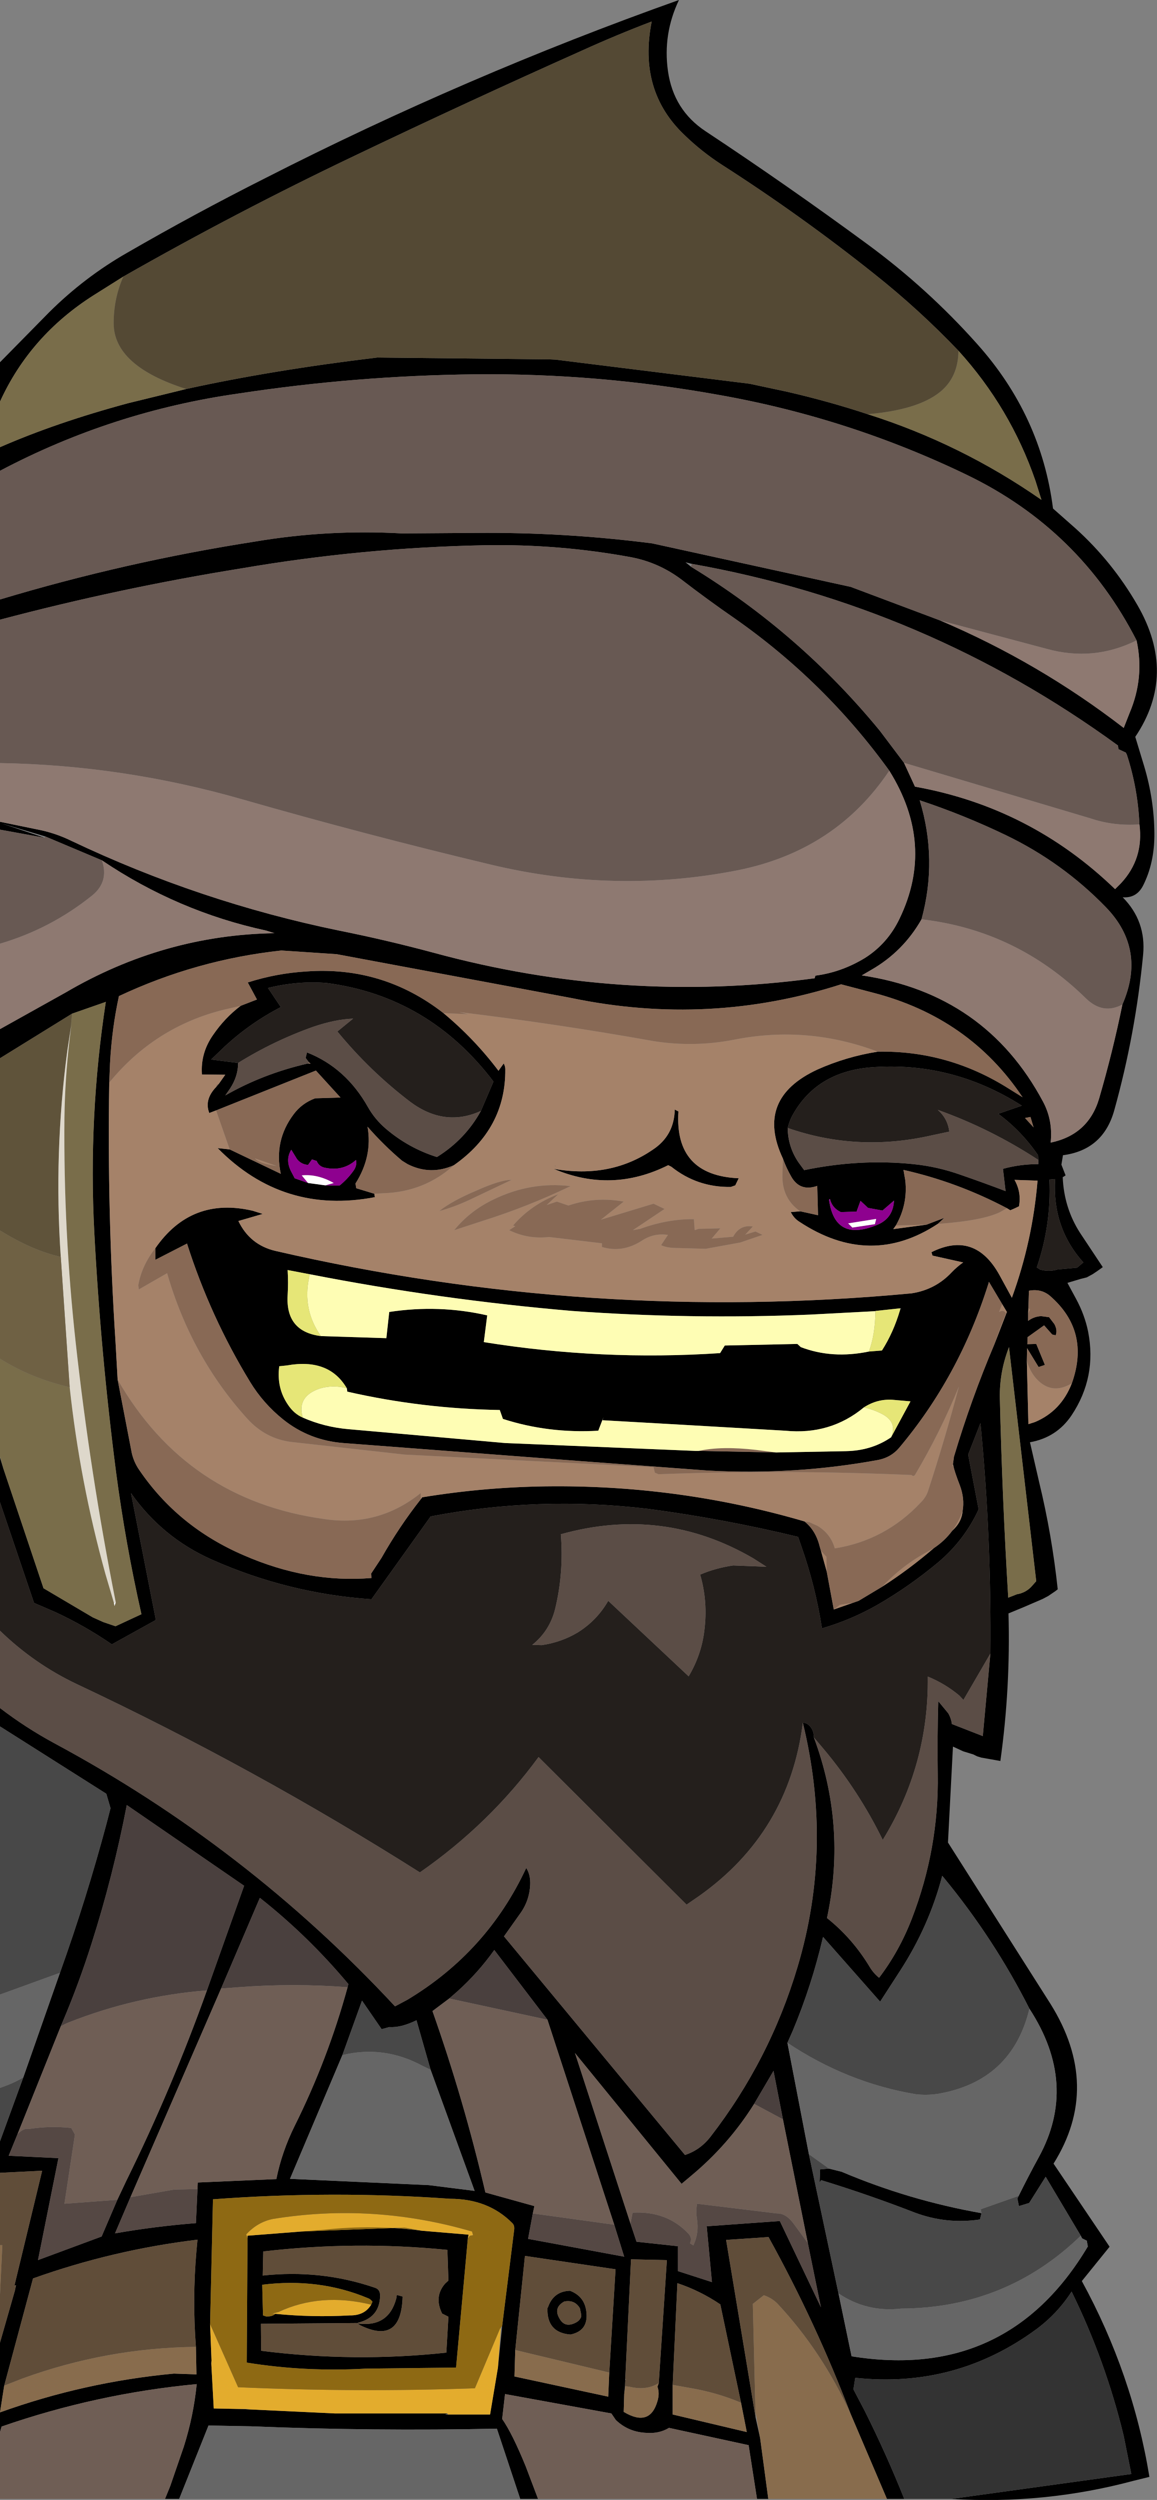 <?xml version="1.0" encoding="UTF-8" standalone="no"?>
<svg xmlns:xlink="http://www.w3.org/1999/xlink" height="476.85px" width="220.85px" xmlns="http://www.w3.org/2000/svg">
  <rect width="100%" height="100%" fill="#808080" stroke="none"/>
  <g transform="matrix(1.0, 0.0, 0.0, 1.0, 112.25, 206.45)">
    <path d="M53.35 -127.45 Q71.2 -121.8 86.55 -111.1 L85.4 -114.75 Q80.6 -128.65 70.7 -139.55 63.15 -147.45 54.7 -154.15 40.65 -165.35 25.5 -175.05 21.65 -177.55 18.45 -180.65 9.5 -189.1 12.15 -202.35 5.45 -199.8 -1.05 -196.85 -23.0 -187.05 -44.65 -176.7 -67.0 -166.05 -88.7 -153.7 L-94.35 -150.15 Q-106.5 -142.45 -112.25 -129.85 L-112.25 -137.35 -102.85 -146.9 Q-96.1 -153.6 -87.95 -158.25 -75.05 -165.7 -61.65 -172.45 -23.3 -192.0 17.35 -206.45 14.25 -199.95 15.25 -192.9 16.3 -185.45 22.45 -181.4 38.1 -171.05 53.35 -159.85 64.85 -151.4 74.3 -140.8 86.5 -127.15 88.75 -109.45 L93.0 -105.7 Q100.05 -99.35 104.85 -91.05 112.5 -77.85 104.45 -65.9 L106.15 -60.3 Q108.05 -53.95 108.1 -47.5 108.15 -41.85 105.9 -37.45 104.65 -35.1 102.05 -35.3 106.55 -30.75 105.95 -24.35 104.5 -9.25 100.45 5.3 98.35 12.9 90.65 13.9 L90.35 15.7 91.15 17.75 90.6 18.1 Q90.85 23.95 93.9 28.7 L98.25 35.25 97.2 36.0 96.3 36.6 95.2 37.2 94.0 37.5 91.5 38.25 93.15 41.3 Q94.8 44.35 95.45 47.55 97.15 56.2 92.3 63.5 89.45 67.75 84.35 68.65 L86.1 76.25 Q88.55 86.35 89.65 96.7 L89.2 97.05 87.8 98.0 86.75 98.55 83.15 100.1 80.25 101.3 Q80.65 115.5 78.7 129.45 L77.6 129.25 75.05 128.8 74.25 128.55 73.55 128.2 71.6 127.6 69.65 126.7 68.7 145.0 88.25 175.75 Q98.1 191.5 88.85 206.25 L99.55 222.1 94.25 228.65 Q103.95 246.4 107.15 266.0 L104.1 266.75 Q87.1 271.3 69.35 270.2 L103.7 265.45 102.25 258.2 Q98.8 243.9 92.3 230.65 89.6 234.85 85.55 237.85 70.15 249.15 51.0 247.1 L50.65 249.3 52.85 253.5 Q57.0 261.8 60.35 270.2 L57.05 270.2 50.15 254.05 Q43.5 236.6 34.45 220.25 L26.35 220.8 32.0 254.8 32.85 258.65 34.4 270.2 32.25 270.2 30.65 259.95 15.45 256.65 Q13.55 257.8 11.1 257.6 7.7 257.45 5.3 255.15 L4.45 253.9 -15.85 250.2 -16.4 254.95 Q-14.45 257.75 -11.9 264.0 L-9.55 270.2 -12.95 270.2 -17.4 256.8 Q-40.9 257.3 -64.4 256.35 L-72.45 256.2 -78.05 270.2 -80.75 270.2 -79.75 267.75 -77.15 260.2 Q-75.3 254.35 -74.7 248.3 -93.8 250.1 -111.95 256.4 L-112.25 257.45 -112.25 253.7 -112.25 240.4 -109.4 230.45 -109.2 229.45 -109.5 229.55 -104.2 207.6 -112.25 208.0 -112.25 202.0 -107.8 189.8 -100.8 169.85 Q-95.75 155.75 -91.9 141.35 L-91.15 138.45 -91.95 135.7 -112.25 122.85 -112.25 119.35 Q-107.35 123.1 -101.9 126.05 -65.2 145.75 -36.85 176.25 L-34.5 175.0 Q-19.25 165.85 -11.8 149.85 -10.95 151.2 -11.05 153.1 -11.2 155.95 -12.75 158.25 L-16.05 162.9 18.5 204.6 Q21.4 203.65 23.35 201.15 34.7 186.5 40.0 168.7 46.8 145.95 41.0 122.15 41.85 122.15 42.5 123.0 43.1 123.8 43.1 124.95 49.3 141.6 45.7 158.95 L45.6 159.4 Q50.5 163.3 53.8 168.8 54.5 169.95 55.55 170.8 59.4 165.75 61.8 159.55 67.0 146.1 66.75 131.85 66.65 124.9 66.85 118.05 L68.75 120.35 Q69.3 121.3 69.45 122.4 L75.35 124.7 76.8 108.95 Q76.9 98.15 76.45 87.35 76.0 76.2 74.9 65.0 L72.55 71.0 74.55 81.45 Q71.85 87.3 66.9 91.5 61.4 96.1 55.35 99.6 50.3 102.5 44.65 104.15 43.4 96.1 40.7 88.45 L40.1 86.7 Q25.85 83.25 11.4 81.35 -9.5 78.85 -30.05 82.8 L-41.35 98.6 Q-57.3 97.5 -71.9 91.0 -81.3 86.8 -87.25 78.35 L-82.5 102.55 -90.9 107.2 Q-96.15 103.6 -101.8 101.0 L-105.75 99.3 -112.25 80.1 -112.25 71.6 -111.6 73.7 -103.95 96.5 -94.55 102.05 -92.55 102.95 -90.2 103.75 -85.25 101.45 Q-88.3 87.95 -90.1 74.3 -93.05 51.45 -94.25 28.55 -95.4 6.5 -92.05 -15.35 L-98.5 -13.1 -112.25 -4.6 -112.25 -10.15 -99.7 -17.15 Q-81.0 -28.1 -59.85 -28.45 L-61.45 -28.95 Q-78.35 -32.6 -92.8 -42.35 L-103.6 -46.9 -112.0 -49.4 -103.7 -46.65 -112.25 -48.2 -112.25 -49.7 -105.2 -48.25 Q-101.75 -47.6 -98.6 -46.05 -74.05 -34.4 -47.55 -28.95 -38.55 -27.15 -29.6 -24.75 6.55 -14.9 43.25 -19.85 L43.4 -20.35 Q48.4 -21.0 52.9 -23.75 57.2 -26.5 59.45 -31.2 66.3 -45.35 57.5 -59.45 45.25 -76.4 28.05 -88.45 22.9 -92.0 17.7 -96.0 13.45 -99.15 8.3 -100.15 -5.5 -102.7 -19.7 -102.45 -43.0 -102.0 -66.1 -98.05 -89.4 -94.3 -112.25 -88.25 L-112.25 -92.1 Q-88.3 -99.3 -63.55 -103.15 -49.65 -105.5 -35.5 -104.7 L-21.35 -104.8 Q-4.55 -104.95 12.25 -102.8 L50.15 -94.5 67.2 -88.1 Q86.05 -80.1 102.25 -67.6 L103.35 -70.4 Q106.25 -77.2 104.7 -84.3 93.9 -105.4 72.45 -115.8 49.9 -126.7 25.1 -131.1 1.85 -135.3 -21.7 -135.05 -44.25 -134.8 -66.65 -131.4 -90.75 -128.0 -112.25 -116.65 L-112.25 -121.15 Q-101.5 -125.85 -87.75 -129.55 L-76.7 -132.25 Q-60.3 -135.85 -40.25 -138.25 L-7.25 -137.9 -6.2 -137.85 30.85 -133.25 38.1 -131.7 Q46.1 -129.85 53.35 -127.45 M-111.45 248.6 L-112.25 253.7 Q-96.15 247.9 -79.05 246.3 L-74.75 246.45 -74.85 241.2 Q-75.55 232.1 -74.75 222.9 L-74.55 220.75 Q-90.7 222.7 -105.95 228.15 L-111.45 248.6 M60.3 -60.95 L62.4 -56.4 Q84.45 -52.45 100.6 -36.85 L101.7 -37.95 Q106.1 -42.65 105.25 -49.2 104.95 -56.05 102.85 -62.5 L102.65 -62.9 101.25 -63.55 101.15 -64.25 Q64.5 -90.95 19.8 -98.9 L18.6 -99.2 19.65 -98.35 Q40.35 -85.75 55.7 -67.05 L60.3 -60.95 M55.3 -5.85 Q68.75 -6.1 80.3 1.2 L82.95 2.85 Q72.8 -12.35 54.4 -17.1 L48.3 -18.7 Q23.2 -10.65 -3.0 -16.05 L-48.0 -24.45 -58.55 -25.15 Q-74.75 -23.4 -89.55 -16.45 -90.9 -10.25 -91.25 -3.65 L-91.4 0.05 Q-91.8 24.85 -90.2 49.55 L-89.8 56.7 -87.1 70.7 Q-86.7 72.45 -85.7 73.9 -78.3 84.8 -65.75 90.2 -53.5 95.55 -41.35 94.55 L-41.4 93.7 -39.45 90.75 Q-36.05 84.75 -31.95 79.55 L-31.65 79.15 Q-19.15 77.1 -6.5 77.05 18.05 76.95 41.3 83.75 43.45 85.45 44.2 88.5 L44.45 89.35 45.55 93.3 46.9 100.55 50.5 99.3 51.65 98.9 56.15 96.2 Q61.35 92.85 66.0 88.85 68.1 87.45 69.5 85.55 L69.95 85.1 Q71.35 83.65 71.5 81.75 71.9 79.4 71.0 76.95 69.95 74.25 69.75 73.2 L69.65 72.85 69.85 71.4 Q73.1 60.5 77.55 50.0 L79.95 43.8 79.05 42.3 76.55 38.1 76.5 38.05 76.5 38.1 76.4 38.45 Q70.85 56.1 59.35 69.75 57.85 71.5 55.5 72.0 39.55 74.95 22.9 74.05 L-1.35 72.25 -46.7 68.8 Q-53.2 68.3 -58.2 64.3 -62.0 61.25 -64.5 57.15 -72.1 44.7 -76.55 30.75 L-82.6 33.85 -82.6 31.65 Q-75.75 21.75 -64.0 24.5 L-62.1 25.1 -66.75 26.45 Q-64.55 31.0 -59.7 32.15 0.35 46.0 61.75 40.25 66.3 39.55 69.4 36.25 70.4 35.2 71.6 34.35 L65.75 33.05 65.55 32.4 Q73.85 28.25 78.55 36.8 L80.9 41.1 Q84.85 30.25 85.8 18.75 L81.4 18.6 Q82.75 21.0 82.25 23.65 81.45 24.05 80.6 24.4 L79.95 24.0 Q70.45 19.0 60.2 16.7 L60.55 18.7 Q61.05 23.3 58.75 27.3 L58.25 28.0 64.6 27.15 68.0 25.85 66.75 27.0 Q53.85 35.5 40.35 26.6 39.3 25.95 38.7 24.75 L40.5 24.6 43.9 25.35 43.75 19.75 Q40.45 20.9 38.8 18.0 37.85 16.35 37.2 14.55 31.8 3.1 43.8 -2.45 49.3 -4.9 55.3 -5.85 M-66.3 -14.6 L-63.2 -15.8 -64.95 -19.05 Q-59.5 -20.8 -53.75 -21.15 -39.15 -22.2 -27.6 -13.2 -21.7 -8.3 -17.1 -2.2 L-16.1 -3.6 Q-15.8 -3.05 -15.8 -2.5 -15.7 8.85 -25.6 15.8 -30.1 17.8 -34.45 15.6 L-35.5 14.95 Q-39.0 12.0 -42.1 8.45 -41.1 14.1 -44.4 19.3 L-44.25 20.2 -40.8 21.25 -40.7 21.9 Q-58.2 25.25 -70.7 12.55 L-68.4 12.8 -58.65 17.45 Q-60.0 11.15 -56.2 6.1 -54.65 4.0 -52.1 3.05 L-47.25 2.9 -51.95 -2.25 -71.0 5.35 -72.3 5.85 Q-73.3 3.3 -71.0 0.9 L-70.45 0.25 -69.25 -1.45 -73.7 -1.5 Q-74.0 -5.55 -71.6 -9.0 -69.35 -12.3 -66.3 -14.6 M63.65 -31.1 Q60.15 -24.95 54.05 -21.45 L52.25 -20.4 Q75.85 -16.9 86.85 3.7 88.75 7.25 88.3 11.5 95.5 10.0 97.55 3.1 100.15 -5.8 102.0 -14.85 106.6 -25.4 98.85 -33.4 90.55 -41.95 79.75 -47.15 71.75 -51.0 63.3 -53.8 66.75 -42.5 63.65 -31.1 M85.05 8.6 L84.45 6.6 83.4 6.8 85.05 8.6 M38.1 8.7 Q38.15 12.3 40.15 15.25 L41.25 16.75 Q51.8 14.55 62.05 15.6 66.6 16.05 71.0 17.6 75.35 19.1 79.7 20.75 L79.2 16.5 Q82.45 15.6 85.95 15.6 L85.95 14.8 85.9 13.9 Q82.75 9.3 78.3 6.0 L82.8 4.45 Q69.35 -4.1 53.85 -2.85 43.7 -1.95 39.15 6.05 38.45 7.25 38.1 8.7 M89.15 18.45 L88.05 18.55 Q88.45 27.15 85.65 35.3 L86.25 35.7 Q87.95 36.2 89.6 35.7 L93.35 35.35 94.55 34.35 Q88.6 27.75 89.15 18.45 M92.35 57.4 Q95.9 47.45 88.2 40.75 86.5 39.3 84.15 39.75 L84.05 43.05 84.0 44.05 84.0 45.5 Q85.15 44.65 86.5 44.6 L88.0 44.8 89.0 46.1 Q89.65 47.3 89.25 48.25 L88.6 48.1 87.05 46.35 83.9 48.6 83.85 49.95 85.55 49.9 87.2 53.9 86.0 54.3 83.8 50.7 83.75 53.1 84.05 65.2 85.3 64.8 Q90.3 62.7 92.35 57.4 M84.8 96.0 L85.55 95.15 80.35 50.5 Q78.5 55.25 78.6 60.25 79.05 79.25 80.2 98.3 L81.85 97.65 Q83.65 97.35 84.8 96.0 M46.0 22.45 Q47.15 30.7 55.5 27.05 58.25 25.75 58.4 22.55 L56.2 24.45 53.45 23.95 52.0 22.6 51.25 24.65 48.25 24.75 Q46.65 24.0 46.2 22.35 L46.15 22.25 46.0 22.45 M59.55 43.1 L54.9 43.6 54.75 43.65 42.45 44.3 Q19.6 45.25 -3.1 43.6 -28.3 41.45 -53.15 36.6 L-57.35 35.8 Q-57.2 38.2 -57.35 40.65 -57.75 47.55 -51.0 48.4 L-38.5 48.8 -37.95 43.8 Q-28.45 42.35 -19.25 44.45 L-19.9 49.55 Q2.5 53.15 25.2 51.65 L26.1 50.2 39.95 49.9 40.6 50.5 Q46.6 52.8 53.6 51.35 L56.1 51.15 Q58.3 47.7 59.55 43.45 L59.75 43.1 59.55 43.1 M28.1 19.65 L27.25 19.95 Q20.85 20.05 15.9 16.1 L15.3 15.8 Q4.5 21.2 -6.55 16.5 4.25 18.4 12.35 12.85 16.45 10.15 16.55 5.2 L17.25 5.55 Q16.45 17.75 28.75 18.3 L28.1 19.65 M21.1 70.3 L35.9 70.6 49.25 70.35 Q54.15 70.25 57.85 67.7 L61.55 60.85 58.15 60.55 Q55.2 60.35 52.65 62.0 46.25 67.3 37.65 66.45 L17.75 65.3 2.75 64.45 2.95 63.85 1.95 66.45 Q-7.55 67.0 -16.25 64.2 L-16.85 62.5 Q-31.7 62.25 -45.95 59.0 L-46.05 58.35 Q-49.45 52.55 -57.5 54.0 L-58.95 54.15 Q-59.5 58.3 -57.25 61.55 -56.1 63.25 -54.45 63.95 -50.35 65.75 -45.8 66.15 L-15.85 68.8 20.45 70.3 21.1 70.3 M37.2 197.8 L35.4 188.55 31.7 194.85 Q26.85 202.6 19.7 208.55 L17.85 210.1 -2.5 185.15 8.1 217.7 9.25 221.15 17.15 222.0 17.15 226.75 23.65 228.85 22.65 218.2 36.6 217.2 44.45 233.65 41.95 221.4 37.2 197.8 M84.25 176.7 Q77.5 163.35 67.9 151.7 L67.6 151.35 Q65.1 160.9 59.6 169.4 L55.75 175.35 44.85 163.0 Q42.7 172.25 39.05 180.95 L38.05 183.2 42.15 204.45 47.8 231.0 50.3 243.0 Q80.05 247.8 95.4 222.05 L95.2 220.95 94.3 220.5 94.05 220.0 87.35 208.75 84.2 213.75 82.25 214.35 81.95 212.9 82.2 212.4 Q84.05 208.65 86.05 205.0 93.65 191.1 84.25 176.7 M75.1 215.7 L74.8 216.9 Q68.45 217.85 62.4 215.6 53.5 212.15 44.5 209.4 L44.2 209.8 44.3 207.35 46.0 207.2 48.4 207.8 Q61.25 213.25 75.1 215.7 M13.5 248.1 L15.05 224.65 8.2 224.5 7.1 247.25 7.1 247.6 7.05 248.65 6.9 250.2 6.8 253.6 Q11.8 256.6 13.25 251.55 13.7 250.05 13.25 248.8 L13.5 248.1 M4.05 246.1 L5.25 226.4 -12.05 223.85 -13.9 241.8 -14.05 246.85 3.85 250.7 4.05 246.1 M29.2 251.85 L25.25 233.1 Q21.4 230.5 17.05 229.05 L16.15 248.45 16.15 254.1 30.3 257.45 29.2 251.85 M-10.55 215.75 L-11.45 220.6 6.9 224.0 5.0 217.9 -7.75 178.8 -17.9 165.5 Q-21.0 169.85 -24.95 173.4 L-26.5 174.75 -29.7 177.15 Q-23.7 194.15 -19.6 211.75 L-10.25 214.35 -10.55 215.75 M-20.45 5.45 L-18.05 -0.15 Q-30.4 -16.4 -49.9 -18.95 -55.45 -19.4 -61.1 -18.0 L-58.65 -14.35 Q-64.45 -11.35 -69.3 -6.9 L-71.95 -4.35 -66.8 -3.7 Q-66.8 -1.15 -68.35 1.2 L-69.25 2.5 Q-62.0 -1.65 -53.45 -3.6 L-52.95 -3.55 -53.3 -3.85 -53.9 -4.65 -53.65 -5.7 Q-46.25 -2.8 -42.0 4.75 -40.7 7.05 -38.6 8.85 -34.25 12.55 -28.85 14.25 -23.45 10.9 -20.45 5.45 M-6.35 15.9 Q-5.85 15.95 -6.35 15.95 L-6.35 15.9 M-50.15 19.65 L-47.45 19.7 Q-45.95 18.5 -44.8 16.9 -44.05 15.9 -44.3 14.8 -46.75 17.0 -50.15 16.3 -51.35 16.1 -51.8 15.0 L-52.7 14.7 -53.45 15.75 Q-54.75 15.65 -55.55 14.65 L-56.65 12.85 Q-57.9 14.85 -56.55 17.25 L-56.0 18.3 -53.45 19.2 -50.15 19.65 M-100.25 179.1 L-100.65 180.05 -108.9 200.6 -110.6 204.75 -101.1 205.2 -105.0 224.65 -92.85 220.15 -89.85 213.15 -88.15 209.55 Q-79.4 191.8 -72.75 173.2 L-65.65 153.25 -88.05 137.85 Q-90.65 151.35 -94.8 164.35 -97.2 171.9 -100.25 179.1 M-30.05 188.35 L-32.75 178.9 Q-35.7 180.35 -37.95 180.2 L-39.4 180.6 -43.15 175.15 -46.9 185.55 -56.9 209.15 -30.4 210.35 -21.65 211.45 -30.05 188.35 M-45.9 172.6 L-45.75 172.0 Q-53.35 162.9 -62.65 155.55 L-70.05 172.85 -87.35 212.65 -90.3 219.55 Q-82.55 218.2 -74.85 217.6 L-74.55 211.1 -74.5 209.85 -59.5 209.2 Q-58.45 204.0 -56.0 199.05 -49.65 186.3 -45.9 172.6 M-16.4 237.25 L-14.1 218.85 Q-14.0 218.05 -14.45 217.6 -19.05 212.95 -26.35 212.95 -48.9 211.35 -71.6 213.05 L-72.15 236.85 -71.85 244.5 -71.95 243.8 -71.45 252.95 -66.5 253.05 -65.3 253.1 -48.35 253.9 -26.8 253.9 -27.3 254.1 -26.8 254.1 -18.7 254.1 -17.2 245.15 -16.4 237.25 M-31.75 219.05 L-22.8 219.8 -22.95 220.5 -25.2 245.15 -42.45 245.35 Q-54.0 246.0 -65.15 244.2 L-65.0 220.5 -65.0 220.0 -54.75 219.2 -50.35 218.85 Q-41.05 217.85 -31.75 219.05 M-43.95 236.75 Q-38.05 237.5 -36.6 231.95 L-36.5 231.3 -35.4 231.6 Q-35.65 240.95 -43.55 237.05 L-44.1 236.65 -62.45 236.8 -62.4 241.95 Q-44.6 244.2 -27.05 242.3 L-26.65 235.45 -27.85 234.85 Q-29.45 231.65 -27.3 229.15 L-26.65 228.55 -26.85 222.7 Q-44.4 220.95 -62.0 223.0 L-62.1 227.6 Q-51.0 226.4 -40.75 229.9 -39.7 230.2 -39.7 231.4 -39.75 235.6 -43.95 236.6 L-44.0 236.65 -43.95 236.75 M-4.55 232.55 Q-6.8 233.8 -5.3 236.05 -4.25 237.6 -2.3 236.55 -1.6 236.2 -1.3 235.45 -1.3 234.9 -1.45 234.35 L-1.55 233.85 Q-2.55 232.15 -4.55 232.55 M-7.65 233.65 Q-6.6 230.6 -3.45 230.5 -0.55 231.6 -0.3 234.75 0.0 238.15 -3.35 238.85 -7.9 238.5 -7.75 233.8 L-7.65 233.65 M-41.4 233.15 L-41.15 232.6 Q-41.55 232.05 -42.05 231.9 -51.4 228.0 -62.2 229.35 L-62.05 235.2 -61.45 235.4 Q-60.25 235.45 -59.7 234.9 -52.6 235.6 -45.5 235.2 -42.65 235.25 -41.4 233.15" fill="#000000" fill-rule="evenodd" stroke="none"/>
    <path d="M70.7 -139.55 Q80.6 -128.65 85.4 -114.75 L86.55 -111.1 Q71.2 -121.8 53.35 -127.45 62.95 -128.25 67.2 -131.7 70.65 -134.5 70.7 -139.55 M-76.7 -132.25 L-87.75 -129.55 Q-101.5 -125.85 -112.25 -121.15 L-112.25 -129.85 Q-106.5 -142.45 -94.35 -150.15 L-88.7 -153.7 Q-90.55 -149.55 -90.55 -144.8 -90.55 -136.65 -76.7 -132.25 M-98.5 -13.1 L-92.05 -15.35 Q-95.4 6.5 -94.25 28.55 -93.05 51.45 -90.1 74.3 -88.3 87.95 -85.25 101.45 L-90.2 103.75 -92.55 102.95 -94.55 102.05 -103.95 96.5 -111.6 73.7 -112.25 71.4 -112.25 52.7 Q-106.4 56.4 -98.95 58.15 -97.0 76.2 -92.15 93.7 L-90.5 99.3 -90.4 99.9 -90.15 99.2 Q-95.05 74.55 -97.8 49.65 -100.15 28.3 -99.95 6.7 -99.85 -0.55 -99.0 -7.9 L-98.65 -10.95 -98.8 -9.95 -98.5 -13.1 M84.8 96.0 Q83.65 97.35 81.85 97.65 L80.2 98.3 Q79.05 79.25 78.6 60.25 78.5 55.25 80.35 50.5 L85.55 95.15 84.8 96.0" fill="#796d4a" fill-rule="evenodd" stroke="none"/>
    <path d="M53.35 -127.45 Q46.1 -129.85 38.1 -131.7 L30.85 -133.25 -6.2 -137.85 -7.25 -137.9 -40.25 -138.25 Q-60.3 -135.85 -76.7 -132.25 -90.55 -136.65 -90.55 -144.8 -90.55 -149.55 -88.7 -153.7 -67.0 -166.05 -44.65 -176.7 -23.0 -187.05 -1.05 -196.85 5.45 -199.8 12.15 -202.35 9.5 -189.1 18.45 -180.65 21.65 -177.55 25.5 -175.05 40.65 -165.35 54.7 -154.15 63.15 -147.45 70.7 -139.55 70.65 -134.5 67.2 -131.7 62.95 -128.25 53.35 -127.45" fill="#544934" fill-rule="evenodd" stroke="none"/>
    <path d="M-112.25 -116.65 Q-90.75 -128.0 -66.65 -131.4 -44.25 -134.8 -21.7 -135.05 1.85 -135.3 25.1 -131.1 49.9 -126.7 72.45 -115.8 93.9 -105.4 104.7 -84.3 96.45 -80.2 87.5 -82.7 L67.2 -88.1 50.15 -94.5 12.25 -102.8 Q-4.55 -104.95 -21.35 -104.8 L-35.5 -104.7 Q-49.65 -105.5 -63.55 -103.15 -88.3 -99.3 -112.25 -92.1 L-112.25 -116.65 M-112.25 -88.25 Q-89.4 -94.3 -66.1 -98.05 -43.0 -102.0 -19.7 -102.45 -5.5 -102.7 8.3 -100.15 13.45 -99.15 17.7 -96.0 22.9 -92.0 28.05 -88.45 45.25 -76.4 57.5 -59.45 47.3 -44.2 28.55 -40.45 5.15 -35.85 -18.65 -41.55 -42.35 -47.2 -65.9 -53.95 -88.65 -60.5 -112.25 -60.9 L-112.25 -88.25 M-112.25 -48.2 L-103.7 -46.65 -103.6 -46.9 -92.8 -42.35 Q-91.4 -38.3 -94.65 -35.65 -102.55 -29.3 -112.25 -26.45 L-112.25 -48.2 M60.3 -60.95 L55.7 -67.05 Q40.35 -85.75 19.65 -98.35 L19.8 -98.9 Q64.5 -90.95 101.15 -64.25 L101.25 -63.55 102.65 -62.9 102.85 -62.5 Q104.95 -56.05 105.25 -49.2 100.35 -48.85 95.9 -50.35 L60.3 -60.95 M102.0 -14.85 Q98.3 -12.85 95.05 -16.0 81.8 -29.0 63.65 -31.1 66.75 -42.5 63.3 -53.8 71.75 -51.0 79.75 -47.15 90.55 -41.95 98.85 -33.4 106.6 -25.4 102.0 -14.85" fill="#685953" fill-rule="evenodd" stroke="none"/>
    <path d="M104.7 -84.3 Q106.25 -77.2 103.35 -70.4 L102.25 -67.6 Q86.05 -80.1 67.2 -88.1 L87.5 -82.7 Q96.45 -80.2 104.7 -84.3 M57.5 -59.45 Q66.3 -45.35 59.45 -31.2 57.2 -26.5 52.9 -23.75 48.4 -21.0 43.4 -20.35 L43.25 -19.85 Q6.55 -14.9 -29.6 -24.75 -38.55 -27.15 -47.55 -28.95 -74.05 -34.4 -98.6 -46.05 -101.75 -47.6 -105.2 -48.25 L-112.25 -49.7 -112.25 -60.9 Q-88.65 -60.5 -65.9 -53.95 -42.35 -47.2 -18.65 -41.55 5.15 -35.85 28.55 -40.45 47.3 -44.2 57.5 -59.45 M-92.8 -42.35 Q-78.35 -32.6 -61.45 -28.95 L-59.85 -28.45 Q-81.0 -28.1 -99.7 -17.15 L-112.25 -10.15 -112.25 -26.45 Q-102.55 -29.3 -94.65 -35.65 -91.4 -38.3 -92.8 -42.35 M105.25 -49.2 Q106.1 -42.65 101.7 -37.95 L100.6 -36.85 Q84.45 -52.45 62.4 -56.4 L60.3 -60.95 95.9 -50.35 Q100.35 -48.85 105.25 -49.2 M102.0 -14.85 Q100.15 -5.8 97.55 3.1 95.5 10.0 88.3 11.5 88.75 7.25 86.85 3.7 75.85 -16.9 52.25 -20.4 L54.05 -21.45 Q60.15 -24.95 63.65 -31.1 81.8 -29.0 95.05 -16.0 98.3 -12.85 102.0 -14.85" fill="#8e7971" fill-rule="evenodd" stroke="none"/>
    <path d="M55.3 -5.85 Q41.9 -10.9 27.95 -8.15 20.3 -6.65 12.6 -7.85 -5.9 -11.15 -24.55 -13.4 L-22.9 -13.0 -27.6 -13.2 Q-39.15 -22.2 -53.75 -21.15 -59.5 -20.8 -64.95 -19.05 L-63.2 -15.8 -66.3 -14.6 -69.35 -13.9 Q-82.65 -10.65 -91.4 0.05 L-91.25 -3.65 Q-90.9 -10.25 -89.55 -16.45 -74.75 -23.4 -58.55 -25.15 L-48.0 -24.45 -3.0 -16.05 Q23.2 -10.65 48.3 -18.7 L54.4 -17.1 Q72.8 -12.35 82.95 2.85 L80.3 1.2 Q68.75 -6.1 55.3 -5.85 M-25.6 15.8 Q-31.25 20.9 -39.05 21.15 L-40.8 21.25 -44.25 20.2 -44.4 19.3 Q-41.1 14.1 -42.1 8.45 -39.0 12.0 -35.5 14.95 L-34.45 15.6 Q-30.1 17.8 -25.6 15.8 M-68.4 12.8 L-71.0 5.35 -51.95 -2.25 -47.25 2.9 -52.1 3.05 Q-54.65 4.0 -56.2 6.1 -60.0 11.15 -58.65 17.45 L-68.4 12.8 M-71.0 0.9 L-70.85 0.45 -70.45 0.25 -71.0 0.9 M37.2 14.55 Q37.85 16.35 38.8 18.0 40.45 20.9 43.75 19.75 L43.9 25.35 40.5 24.6 Q36.95 22.15 37.1 17.55 L37.2 14.55 M66.75 27.0 L68.0 25.85 64.6 27.15 58.75 27.3 Q61.05 23.3 60.55 18.7 L60.2 16.7 Q70.45 19.0 79.95 24.0 L78.65 24.75 Q75.25 26.4 66.75 27.0 M-82.6 31.65 L-82.6 33.85 -76.55 30.75 Q-72.1 44.7 -64.5 57.15 -62.0 61.25 -58.2 64.3 -53.2 68.3 -46.7 68.8 L-1.35 72.25 22.9 74.05 Q39.55 74.95 55.5 72.0 57.85 71.5 59.35 69.75 70.85 56.1 76.4 38.45 L76.45 38.4 76.55 38.1 79.05 42.3 78.45 43.8 Q79.3 43.3 79.8 44.05 78.7 46.65 77.55 50.0 73.1 60.5 69.85 71.4 L69.65 72.85 69.55 73.15 69.75 73.2 Q69.95 74.25 71.0 76.95 71.9 79.4 71.5 81.75 70.75 83.85 69.5 85.55 68.1 87.45 66.0 88.85 L64.95 89.45 Q60.05 92.05 56.15 96.2 L51.65 98.9 50.5 99.3 48.1 99.65 46.9 100.55 45.55 93.3 45.5 90.5 44.45 89.35 44.2 88.5 Q43.45 85.45 41.3 83.75 L42.25 83.9 43.8 84.6 Q46.3 86.1 47.1 88.9 56.75 87.35 63.5 80.15 64.5 79.15 64.9 77.95 68.1 68.15 70.8 58.0 67.25 66.7 62.45 74.8 62.15 75.3 61.75 74.9 37.75 73.85 13.45 74.75 L12.75 74.45 12.5 73.4 -35.05 71.0 -56.6 68.6 Q-61.55 68.0 -65.05 64.15 -75.75 52.35 -80.35 36.4 L-85.75 39.5 -85.85 38.7 Q-85.2 34.95 -82.6 31.65 M-31.95 79.55 Q-36.05 84.75 -39.45 90.75 L-41.4 93.7 -41.35 94.55 Q-53.5 95.55 -65.75 90.2 -78.3 84.8 -85.7 73.9 -86.7 72.45 -87.1 70.7 L-89.8 56.7 Q-76.55 79.7 -50.35 83.3 -40.05 84.85 -31.95 78.35 L-31.95 79.55 M85.05 8.6 L83.4 6.8 84.45 6.6 85.05 8.6 M84.05 43.05 L84.15 39.75 Q86.5 39.3 88.2 40.75 95.9 47.45 92.35 57.4 88.45 59.75 85.5 56.45 84.3 55.05 83.75 53.1 L83.8 50.7 86.0 54.3 87.2 53.9 85.55 49.9 83.85 49.95 83.9 48.6 87.05 46.35 88.6 48.1 89.25 48.25 Q89.65 47.3 89.0 46.1 L88.0 44.8 86.5 44.6 Q85.15 44.65 84.0 45.5 L84.0 44.05 84.35 43.35 84.05 43.05 M14.6 24.15 L8.55 28.2 9.95 27.95 Q15.15 26.05 20.2 26.1 L20.35 28.2 21.1 27.95 25.25 27.85 23.6 29.8 27.7 29.45 Q28.95 27.1 31.45 27.5 L30.0 29.05 31.95 28.45 33.3 29.1 29.05 30.55 22.45 31.75 17.15 31.6 Q15.0 31.6 13.95 31.05 L15.25 29.1 Q12.6 28.7 10.35 30.15 6.6 32.6 2.65 31.4 L2.65 30.7 -7.45 29.5 Q-11.5 29.95 -15.05 28.2 L-13.9 27.45 -14.3 27.3 Q-10.85 23.3 -5.7 21.35 L-7.9 23.4 -5.95 22.75 -3.75 23.5 Q1.4 21.75 6.8 22.75 L2.45 26.2 12.5 23.15 14.6 24.15 M35.9 70.6 L21.1 70.3 Q25.45 69.35 32.0 70.1 L35.9 70.6 M-53.3 -3.85 L-52.95 -3.55 -53.45 -3.6 -53.3 -3.85 M-3.35 19.8 Q-11.6 23.75 -20.2 26.45 L-25.55 28.2 Q-22.5 24.45 -17.95 22.3 -10.9 18.9 -3.35 19.8 M-28.4 24.55 Q-25.95 22.6 -21.3 20.65 -16.75 18.6 -14.6 18.6 L-22.6 22.4 Q-25.6 23.8 -28.4 24.55 M-63.6 14.5 Q-62.75 15.5 -59.45 15.95 L-63.6 14.5" fill="#886955" fill-rule="evenodd" stroke="none"/>
    <path d="M-27.6 -13.2 L-22.9 -13.0 -24.55 -13.4 Q-5.9 -11.15 12.6 -7.85 20.3 -6.65 27.95 -8.15 41.9 -10.9 55.3 -5.85 49.3 -4.9 43.8 -2.45 31.8 3.1 37.2 14.55 L37.1 17.55 Q36.95 22.15 40.5 24.6 L38.7 24.75 Q39.3 25.95 40.35 26.6 53.85 35.5 66.75 27.0 75.25 26.4 78.65 24.75 L79.95 24.0 80.6 24.4 Q81.45 24.05 82.25 23.65 82.75 21.0 81.4 18.6 L85.8 18.75 Q84.85 30.25 80.9 41.1 L78.55 36.8 Q73.85 28.25 65.55 32.4 L65.75 33.05 71.6 34.35 Q70.4 35.2 69.4 36.25 66.3 39.55 61.75 40.25 0.35 46.0 -59.7 32.15 -64.55 31.0 -66.75 26.45 L-62.1 25.1 -64.0 24.5 Q-75.75 21.75 -82.6 31.65 -85.2 34.95 -85.85 38.7 L-85.75 39.5 -80.35 36.4 Q-75.75 52.35 -65.05 64.15 -61.55 68.0 -56.6 68.6 L-35.05 71.0 12.5 73.4 12.75 74.45 13.45 74.75 Q37.75 73.85 61.75 74.9 62.15 75.3 62.45 74.8 67.25 66.7 70.8 58.0 68.1 68.15 64.9 77.95 64.5 79.15 63.5 80.15 56.75 87.35 47.1 88.9 46.3 86.1 43.8 84.6 L42.25 83.9 41.3 83.75 Q18.05 76.95 -6.5 77.05 -19.15 77.1 -31.65 79.15 L-31.95 79.55 -31.95 78.35 Q-40.05 84.85 -50.35 83.3 -76.55 79.7 -89.8 56.7 L-90.2 49.55 Q-91.8 24.85 -91.4 0.05 -82.65 -10.65 -69.35 -13.9 L-66.3 -14.6 Q-69.35 -12.3 -71.6 -9.0 -74.0 -5.55 -73.7 -1.5 L-69.25 -1.45 -70.45 0.25 -70.85 0.45 -71.0 0.9 Q-73.3 3.3 -72.3 5.85 L-71.0 5.35 -68.4 12.8 -70.7 12.55 Q-58.2 25.25 -40.7 21.9 L-40.8 21.25 -39.05 21.15 Q-31.25 20.9 -25.6 15.8 -15.7 8.85 -15.8 -2.5 -15.8 -3.05 -16.1 -3.6 L-17.1 -2.2 Q-21.7 -8.3 -27.6 -13.2 M64.6 27.15 L58.25 28.0 58.75 27.3 64.6 27.15 M79.05 42.3 L79.95 43.8 77.55 50.0 Q78.7 46.65 79.8 44.05 79.3 43.3 78.45 43.8 L79.05 42.3 M69.65 72.85 L69.75 73.2 69.55 73.15 69.65 72.85 M71.5 81.75 Q71.35 83.65 69.95 85.1 L69.5 85.55 Q70.75 83.85 71.5 81.75 M66.0 88.85 Q61.35 92.85 56.15 96.2 60.05 92.05 64.95 89.45 L66.0 88.85 M50.5 99.3 L46.9 100.55 48.1 99.65 50.5 99.3 M45.55 93.3 L44.45 89.35 45.5 90.5 45.55 93.3 M84.05 43.05 L84.35 43.35 84.0 44.05 84.05 43.05 M83.75 53.1 Q84.3 55.05 85.5 56.45 88.45 59.75 92.35 57.4 90.3 62.7 85.3 64.8 L84.05 65.2 83.75 53.1 M76.45 38.4 L76.5 38.1 76.55 38.1 76.45 38.4 M28.1 19.65 L28.75 18.3 Q16.45 17.75 17.25 5.55 L16.55 5.2 Q16.45 10.15 12.35 12.85 4.25 18.4 -6.55 16.5 4.5 21.2 15.3 15.8 L15.9 16.1 Q20.85 20.05 27.25 19.95 L28.1 19.65 M14.6 24.15 L12.5 23.15 2.45 26.2 6.8 22.75 Q1.4 21.75 -3.75 23.5 L-5.95 22.75 -7.9 23.4 -5.7 21.35 Q-10.85 23.3 -14.3 27.3 L-13.9 27.45 -15.05 28.2 Q-11.5 29.95 -7.45 29.5 L2.65 30.7 2.65 31.4 Q6.6 32.6 10.35 30.15 12.6 28.7 15.25 29.1 L13.95 31.05 Q15.0 31.6 17.15 31.6 L22.45 31.75 29.05 30.55 33.3 29.1 31.95 28.45 30.0 29.05 31.45 27.5 Q28.95 27.1 27.7 29.45 L23.6 29.8 25.25 27.85 21.1 27.95 20.35 28.2 20.2 26.1 Q15.15 26.05 9.95 27.95 L8.55 28.2 14.6 24.15 M-3.35 19.8 Q-10.9 18.9 -17.95 22.3 -22.5 24.45 -25.55 28.2 L-20.2 26.45 Q-11.6 23.75 -3.35 19.8 M-6.35 15.9 L-6.35 15.95 Q-5.85 15.95 -6.35 15.9 M-28.4 24.55 Q-25.6 23.8 -22.6 22.4 L-14.6 18.6 Q-16.75 18.6 -21.3 20.65 -25.95 22.6 -28.4 24.55 M-63.6 14.5 L-59.45 15.95 Q-62.75 15.5 -63.6 14.5" fill="#a58269" fill-rule="evenodd" stroke="none"/>
    <path d="M-112.25 80.1 L-105.75 99.3 -101.8 101.0 Q-96.15 103.6 -90.9 107.2 L-82.5 102.55 -87.25 78.35 Q-81.3 86.8 -71.9 91.0 -57.3 97.5 -41.35 98.6 L-30.05 82.8 Q-9.5 78.85 11.4 81.35 25.85 83.25 40.1 86.7 L40.7 88.45 Q43.4 96.1 44.65 104.15 50.3 102.5 55.35 99.6 61.4 96.1 66.9 91.5 71.85 87.3 74.55 81.45 L72.55 71.0 74.9 65.0 Q76.0 76.2 76.45 87.35 76.9 98.15 76.8 108.95 L71.65 117.8 70.85 116.95 Q68.15 114.7 64.85 113.35 65.05 130.2 56.25 144.5 51.7 135.2 45.0 127.2 L43.1 124.95 Q43.1 123.8 42.5 123.0 41.85 122.15 41.0 122.15 38.35 143.05 21.2 155.2 L18.8 156.85 -9.45 128.7 Q-18.8 141.45 -32.1 150.7 -63.65 130.75 -97.55 114.8 -105.7 110.95 -112.25 104.6 L-112.25 80.1 M38.1 8.7 Q38.45 7.25 39.15 6.05 43.7 -1.95 53.85 -2.85 69.35 -4.1 82.8 4.45 L78.3 6.0 Q82.75 9.3 85.9 13.9 L85.95 14.8 Q76.85 8.85 66.75 5.25 68.65 6.9 68.95 9.4 L65.65 10.1 Q51.45 13.35 38.1 8.7 M89.15 18.45 Q88.6 27.75 94.55 34.35 L93.35 35.35 89.6 35.7 Q87.95 36.2 86.25 35.7 L85.65 35.3 Q88.45 27.15 88.05 18.55 L89.15 18.45 M21.4 93.9 Q24.3 92.65 27.7 92.15 L34.05 92.4 31.55 90.8 Q14.3 80.75 -5.2 86.2 -4.6 93.5 -6.3 100.5 -7.35 104.65 -10.65 107.3 L-8.85 107.35 Q-5.1 106.8 -2.0 104.95 1.7 102.65 3.85 98.9 L19.2 113.3 Q21.65 109.2 22.2 104.55 22.9 99.05 21.4 93.9 M-66.8 -3.7 L-71.95 -4.35 -69.3 -6.9 Q-64.45 -11.35 -58.65 -14.35 L-61.1 -18.0 Q-55.45 -19.4 -49.9 -18.95 -30.4 -16.4 -18.05 -0.15 L-20.45 5.45 Q-27.35 8.6 -33.9 3.75 -41.6 -2.1 -47.85 -9.7 L-44.85 -12.15 Q-48.15 -12.05 -52.45 -10.6 -60.05 -7.9 -66.8 -3.7" fill="#241f1c" fill-rule="evenodd" stroke="none"/>
    <path d="M76.8 108.95 L75.35 124.7 69.45 122.4 Q69.3 121.3 68.75 120.35 L66.85 118.05 Q66.65 124.9 66.75 131.85 67.0 146.1 61.8 159.55 59.4 165.75 55.55 170.8 54.5 169.95 53.8 168.8 50.5 163.3 45.6 159.4 L45.7 158.95 Q49.3 141.6 43.1 124.95 L45.0 127.2 Q51.7 135.2 56.25 144.5 65.05 130.2 64.85 113.35 68.15 114.7 70.85 116.95 L71.65 117.8 76.8 108.95 M41.0 122.15 Q46.8 145.95 40.0 168.7 34.7 186.5 23.35 201.15 21.4 203.65 18.5 204.6 L-16.05 162.9 -12.75 158.25 Q-11.2 155.95 -11.05 153.1 -10.95 151.2 -11.8 149.85 -19.25 165.85 -34.5 175.0 L-36.85 176.25 Q-65.2 145.75 -101.9 126.05 -107.35 123.1 -112.25 119.35 L-112.25 104.6 Q-105.7 110.95 -97.55 114.8 -63.65 130.75 -32.1 150.7 -18.8 141.45 -9.45 128.7 L18.8 156.85 21.2 155.2 Q38.35 143.05 41.0 122.15 M85.95 14.8 L85.95 15.6 Q82.45 15.6 79.2 16.5 L79.7 20.75 Q75.35 19.1 71.0 17.6 66.6 16.05 62.05 15.6 51.8 14.55 41.25 16.75 L40.15 15.25 Q38.15 12.3 38.1 8.7 51.45 13.35 65.65 10.1 L68.95 9.4 Q68.65 6.9 66.75 5.25 76.85 8.85 85.95 14.8 M21.4 93.9 Q22.9 99.05 22.2 104.55 21.65 109.2 19.2 113.3 L3.85 98.9 Q1.7 102.65 -2.0 104.95 -5.1 106.8 -8.85 107.35 L-10.65 107.3 Q-7.35 104.65 -6.3 100.5 -4.6 93.5 -5.2 86.2 14.3 80.75 31.55 90.8 L34.05 92.4 27.7 92.15 Q24.3 92.65 21.4 93.9 M-66.8 -3.7 Q-60.05 -7.9 -52.45 -10.6 -48.15 -12.05 -44.85 -12.15 L-47.85 -9.7 Q-41.6 -2.1 -33.9 3.75 -27.35 8.6 -20.45 5.45 -23.45 10.9 -28.85 14.25 -34.25 12.55 -38.6 8.85 -40.7 7.05 -42.0 4.75 -46.25 -2.8 -53.65 -5.7 L-53.9 -4.65 -53.3 -3.85 -53.45 -3.6 Q-62.0 -1.65 -69.25 2.5 L-68.35 1.2 Q-66.8 -1.15 -66.8 -3.7" fill="#5b4d46" fill-rule="evenodd" stroke="none"/>
    <path d="M-112.25 -4.6 L-98.5 -13.1 -98.8 -9.95 -99.4 -6.05 Q-102.0 13.5 -100.65 33.3 -106.15 32.05 -112.25 28.25 L-112.25 -4.6" fill="#5f533a" fill-rule="evenodd" stroke="none"/>
    <path d="M-100.65 33.3 Q-102.0 13.5 -99.4 -6.05 L-98.8 -9.95 -98.65 -10.95 -99.0 -7.9 Q-99.85 -0.55 -99.95 6.7 -100.15 28.3 -97.8 49.65 -95.05 74.55 -90.15 99.2 L-90.5 99.3 -92.15 93.7 Q-97.0 76.2 -98.95 58.15 L-100.65 33.3" fill="#ded8cb" fill-rule="evenodd" stroke="none"/>
    <path d="M46.2 22.35 Q46.65 24.0 48.25 24.75 L51.25 24.65 52.0 22.6 53.45 23.95 56.2 24.45 58.4 22.55 Q58.25 25.75 55.5 27.05 47.15 30.7 46.0 22.45 L46.2 22.35 M54.75 27.05 L55.0 26.05 49.65 26.9 50.45 27.7 54.75 27.05 M-50.15 19.65 L-48.55 19.2 Q-51.65 17.45 -54.65 17.75 L-53.45 19.2 -56.0 18.3 -56.55 17.25 Q-57.9 14.85 -56.65 12.85 L-55.55 14.65 Q-54.75 15.65 -53.45 15.75 L-52.7 14.7 -51.8 15.0 Q-51.35 16.1 -50.15 16.3 -46.75 17.0 -44.3 14.8 -44.05 15.9 -44.8 16.9 -45.95 18.5 -47.45 19.7 L-50.15 19.65" fill="#8e018f" fill-rule="evenodd" stroke="none"/>
    <path d="M54.75 27.05 L50.45 27.7 49.65 26.9 55.0 26.05 54.75 27.05 M-90.15 99.2 L-90.4 99.9 -90.5 99.3 -90.15 99.2 M-53.45 19.2 L-54.65 17.75 Q-51.65 17.45 -48.55 19.2 L-50.15 19.65 -53.45 19.2" fill="#ffffff" fill-rule="evenodd" stroke="none"/>
    <path d="M54.85 43.65 Q54.8 48.2 53.6 51.35 46.6 52.8 40.6 50.5 L39.95 49.9 26.1 50.2 25.2 51.65 Q2.5 53.15 -19.9 49.55 L-19.25 44.45 Q-28.45 42.35 -37.95 43.8 L-38.5 48.8 -51.0 48.4 Q-54.55 43.35 -53.25 37.25 L-53.15 36.6 Q-28.3 41.45 -3.1 43.6 19.6 45.25 42.45 44.3 L54.75 43.65 54.85 43.65 M35.9 70.6 L32.0 70.1 Q25.45 69.35 21.1 70.3 L20.45 70.3 -15.85 68.8 -45.8 66.15 Q-50.35 65.75 -54.45 63.95 -55.65 59.9 -51.2 58.4 -48.7 57.65 -46.05 58.35 L-45.95 59.0 Q-31.7 62.25 -16.85 62.5 L-16.25 64.2 Q-7.55 67.0 1.95 66.45 L2.95 63.85 2.75 64.45 17.75 65.3 37.65 66.45 Q46.25 67.3 52.65 62.0 54.45 62.4 56.1 63.25 59.1 64.8 57.85 67.7 54.15 70.25 49.25 70.35 L35.9 70.6" fill="#fefdb4" fill-rule="evenodd" stroke="none"/>
    <path d="M59.55 43.1 L59.55 43.45 Q58.3 47.7 56.1 51.15 L53.6 51.35 Q54.8 48.2 54.85 43.65 L54.9 43.6 59.55 43.1 M-53.15 36.6 L-53.25 37.25 Q-54.55 43.35 -51.0 48.4 -57.75 47.55 -57.35 40.65 -57.2 38.2 -57.35 35.8 L-53.15 36.6 M-54.45 63.95 Q-56.1 63.25 -57.25 61.55 -59.5 58.3 -58.95 54.15 L-57.5 54.0 Q-49.45 52.55 -46.05 58.35 -48.7 57.65 -51.2 58.4 -55.65 59.9 -54.45 63.95 M52.65 62.0 Q55.2 60.35 58.15 60.55 L61.55 60.85 57.85 67.7 Q59.1 64.8 56.1 63.25 54.45 62.4 52.65 62.0" fill="#e6e677" fill-rule="evenodd" stroke="none"/>
    <path d="M46.0 22.45 L46.15 22.25 46.2 22.35 46.0 22.45" fill="#f402f4" fill-rule="evenodd" stroke="none"/>
    <path d="M-112.25 122.85 L-91.95 135.7 -91.15 138.45 -91.9 141.35 Q-95.75 155.75 -100.8 169.85 L-112.25 174.0 -112.25 122.85 M-107.8 189.8 L-112.25 202.0 -112.25 191.8 Q-109.6 190.9 -107.8 189.8 M38.05 183.2 L39.05 180.95 Q42.7 172.25 44.85 163.0 L55.75 175.35 59.6 169.4 Q65.1 160.9 67.6 151.35 L67.9 151.7 Q77.5 163.35 84.25 176.7 80.9 190.55 66.7 192.95 64.55 193.25 62.5 193.0 49.45 190.8 38.05 183.2 M82.2 212.4 L81.95 212.9 82.25 214.35 84.2 213.75 87.35 208.75 94.05 220.0 Q79.8 233.8 59.75 233.9 53.2 234.65 47.8 231.0 L42.15 204.45 46.0 207.2 44.3 207.35 44.2 209.8 44.5 209.4 Q53.5 212.15 62.4 215.6 68.45 217.85 74.8 216.9 L75.1 215.7 74.95 214.95 82.2 212.4 M-46.9 185.55 L-43.15 175.15 -39.4 180.6 -37.95 180.2 Q-35.7 180.35 -32.75 178.9 L-30.05 188.35 -31.5 187.65 Q-38.95 183.6 -46.9 185.55" fill="#484848" fill-rule="evenodd" stroke="none"/>
    <path d="M-100.8 169.85 L-107.8 189.8 Q-109.6 190.9 -112.25 191.8 L-112.25 174.0 -100.8 169.85 M-78.05 270.2 L-72.45 256.2 -64.4 256.35 Q-40.9 257.3 -17.4 256.8 L-12.95 270.2 -78.05 270.2 M84.25 176.7 Q93.65 191.1 86.05 205.0 84.05 208.65 82.2 212.4 L74.95 214.95 75.1 215.7 Q61.25 213.25 48.4 207.8 L46.0 207.2 42.15 204.45 38.05 183.2 Q49.45 190.8 62.5 193.0 64.55 193.25 66.7 192.95 80.9 190.55 84.25 176.7 M94.05 220.0 L94.3 220.5 95.2 220.95 95.4 222.05 Q80.05 247.8 50.3 243.0 L47.8 231.0 Q53.2 234.65 59.75 233.9 79.8 233.8 94.05 220.0 M-46.9 185.55 Q-38.95 183.6 -31.5 187.65 L-30.05 188.35 -21.65 211.45 -30.4 210.35 -56.9 209.15 -46.9 185.55" fill="#666666" fill-rule="evenodd" stroke="none"/>
    <path d="M60.35 270.2 Q57.0 261.8 52.85 253.5 L50.65 249.3 51.0 247.1 Q70.15 249.15 85.55 237.85 89.6 234.85 92.3 230.65 98.8 243.9 102.25 258.2 L103.7 265.45 69.35 270.2 60.35 270.2" fill="#333333" fill-rule="evenodd" stroke="none"/>
    <path d="M8.1 217.7 L8.5 215.6 Q15.05 215.25 19.15 219.6 19.95 220.45 19.45 221.45 L20.1 221.85 Q21.2 219.5 20.8 216.9 20.55 215.45 20.8 213.9 L36.05 215.75 Q37.75 215.7 39.2 217.65 L41.95 221.4 44.45 233.65 36.6 217.2 22.65 218.2 23.65 228.85 17.15 226.75 17.15 222.0 9.25 221.15 8.1 217.7 M5.0 217.9 L6.9 224.0 -11.45 220.6 -10.55 215.75 5.0 217.9 M-108.9 200.6 Q-107.65 199.4 -106.8 199.65 -102.65 199.0 -98.65 199.45 L-97.95 200.7 -99.95 213.9 -89.85 213.15 -92.85 220.15 -105.0 224.65 -101.1 205.2 -110.6 204.75 -108.9 200.6 M-87.35 212.65 L-79.05 211.2 -74.55 211.1 -74.85 217.6 Q-82.55 218.2 -90.3 219.55 L-87.35 212.65" fill="#554844" fill-rule="evenodd" stroke="none"/>
    <path d="M-112.25 208.0 L-104.2 207.6 -109.5 229.55 -109.25 229.65 -109.4 230.45 -112.25 240.4 -112.25 231.2 -111.8 221.8 -112.25 221.8 -112.25 208.0 M-111.45 248.6 L-105.95 228.15 Q-90.7 222.7 -74.55 220.75 L-74.75 222.9 Q-75.55 232.1 -74.85 241.2 -91.95 241.4 -108.0 247.25 L-111.45 248.6 M32.0 254.8 L26.35 220.8 34.45 220.25 Q43.5 236.6 50.15 254.05 44.7 242.1 36.15 232.95 35.05 231.85 33.55 231.35 L31.45 233.0 31.95 253.5 32.0 254.8 M7.1 247.25 L8.2 224.5 15.05 224.65 13.5 248.1 Q11.15 249.6 7.9 248.8 L7.1 248.7 7.05 248.65 7.1 247.6 Q7.1 247.45 7.25 247.45 L7.1 247.25 M-13.9 241.8 L-12.05 223.85 5.25 226.4 4.05 246.1 -13.9 241.8 M16.15 248.45 L17.05 229.05 Q21.4 230.5 25.25 233.1 L29.2 251.85 Q24.55 249.9 19.5 249.05 L16.15 248.45 M-43.95 236.6 Q-39.75 235.6 -39.7 231.4 -39.7 230.2 -40.75 229.9 -51.0 226.4 -62.1 227.6 L-62.0 223.0 Q-44.4 220.95 -26.85 222.7 L-26.65 228.55 -27.3 229.15 Q-29.45 231.65 -27.85 234.85 L-26.65 235.45 -27.05 242.3 Q-44.6 244.2 -62.4 241.95 L-62.45 236.8 -44.1 236.65 -43.55 237.05 Q-35.65 240.95 -35.4 231.6 L-36.5 231.3 -36.6 231.95 Q-38.05 237.5 -43.95 236.75 L-43.95 236.6 M-7.65 233.65 L-7.75 233.8 Q-7.9 238.5 -3.35 238.85 0.0 238.15 -0.3 234.75 -0.55 231.6 -3.45 230.5 -6.6 230.6 -7.65 233.65 M-4.55 232.55 Q-2.55 232.15 -1.55 233.85 L-1.45 234.35 Q-1.3 234.9 -1.3 235.45 -1.6 236.2 -2.3 236.55 -4.25 237.6 -5.3 236.05 -6.8 233.8 -4.55 232.55" fill="#604d39" fill-rule="evenodd" stroke="none"/>
    <path d="M-109.5 229.55 L-109.2 229.45 -109.25 229.65 -109.5 229.55 M-112.25 253.7 L-111.45 248.6 -108.0 247.25 Q-91.95 241.4 -74.85 241.2 L-74.75 246.45 -79.05 246.3 Q-96.15 247.9 -112.25 253.7 M34.4 270.2 L32.85 258.65 31.95 253.5 31.45 233.0 33.55 231.35 Q35.05 231.85 36.15 232.95 44.7 242.1 50.15 254.05 L57.05 270.2 34.4 270.2 M7.1 248.7 L7.9 248.8 Q11.15 249.6 13.5 248.1 L13.25 248.8 Q13.7 250.05 13.25 251.55 11.8 256.6 6.8 253.6 L6.9 250.2 7.1 248.7 M-13.9 241.8 L4.05 246.1 3.85 250.7 -14.05 246.85 -13.9 241.8 M16.15 248.45 L19.5 249.05 Q24.55 249.9 29.2 251.85 L30.3 257.45 16.15 254.1 16.15 248.45 M-112.25 221.8 L-111.8 221.8 -112.25 231.2 -112.25 221.8" fill="#886c4d" fill-rule="evenodd" stroke="none"/>
    <path d="M37.2 197.8 L31.7 194.85 35.4 188.55 37.2 197.8 M-26.5 174.75 L-24.95 173.4 Q-21.0 169.85 -17.9 165.5 L-7.75 178.8 -26.5 174.75 M-100.6 180.05 L-100.25 179.1 Q-97.2 171.9 -94.8 164.35 -90.65 151.35 -88.05 137.85 L-65.65 153.25 -72.75 173.2 Q-86.45 174.3 -99.1 179.3 -99.9 179.6 -100.6 180.05 M-45.9 172.6 Q-56.25 171.8 -66.75 172.6 L-70.05 172.85 -62.65 155.55 Q-53.35 162.9 -45.75 172.0 L-45.9 172.6" fill="#4a403e" fill-rule="evenodd" stroke="none"/>
    <path d="M-112.25 257.45 L-111.95 256.4 Q-93.8 250.1 -74.7 248.3 -75.3 254.35 -77.15 260.2 L-79.75 267.75 -80.75 270.2 -112.25 270.2 -112.25 257.45 M-9.55 270.2 L-11.9 264.0 Q-14.45 257.75 -16.4 254.95 L-15.85 250.2 4.45 253.9 5.3 255.15 Q7.7 257.45 11.1 257.6 13.55 257.8 15.45 256.65 L30.65 259.95 32.25 270.2 -9.55 270.2 M31.7 194.85 L37.2 197.8 41.95 221.4 39.2 217.65 Q37.75 215.7 36.05 215.75 L20.8 213.9 Q20.55 215.45 20.8 216.9 21.2 219.5 20.1 221.85 L19.45 221.45 Q19.95 220.45 19.15 219.6 15.05 215.25 8.5 215.6 L8.1 217.7 -2.5 185.15 17.85 210.1 19.7 208.55 Q26.85 202.6 31.7 194.85 M-10.55 215.75 L-10.25 214.35 -19.6 211.75 Q-23.7 194.15 -29.7 177.15 L-26.5 174.75 -7.75 178.8 5.0 217.9 -10.55 215.75 M-100.65 180.05 L-100.6 180.05 Q-99.9 179.6 -99.1 179.3 -86.45 174.3 -72.75 173.2 -79.4 191.8 -88.15 209.55 L-89.85 213.15 -99.95 213.9 -97.95 200.7 -98.65 199.45 Q-102.65 199.0 -106.8 199.65 -107.65 199.4 -108.9 200.6 L-100.65 180.05 M-70.05 172.85 L-66.75 172.6 Q-56.25 171.8 -45.9 172.6 -49.65 186.3 -56.0 199.05 -58.45 204.0 -59.5 209.2 L-74.5 209.85 -74.55 211.1 -79.05 211.2 -87.35 212.65 -70.05 172.85" fill="#6f5e55" fill-rule="evenodd" stroke="none"/>
    <path d="M-17.2 245.15 L-18.7 254.1 -26.8 254.1 -26.8 253.9 -48.35 253.9 -65.3 253.1 -64.65 253.05 -66.5 253.05 -71.45 252.95 -71.95 243.8 -71.85 244.5 -72.15 236.85 -66.8 248.9 Q-44.2 249.9 -21.6 249.1 L-16.8 237.7 -16.65 237.7 -17.2 245.15 M-22.95 220.5 L-22.8 219.8 -31.75 219.05 -35.05 218.45 -54.75 219.2 -65.0 220.0 -65.0 220.5 -65.25 219.75 Q-63.1 217.4 -60.15 216.8 -41.0 213.7 -22.15 219.2 L-21.95 219.9 -22.55 220.0 -22.95 220.5 M-41.4 233.15 Q-42.65 235.25 -45.5 235.2 -52.6 235.6 -59.7 234.9 L-60.25 234.85 -59.1 234.55 Q-51.05 230.8 -41.4 233.15" fill="#e3ac2d" fill-rule="evenodd" stroke="none"/>
    <path d="M-72.15 236.85 L-71.6 213.05 Q-48.9 211.35 -26.35 212.95 -19.05 212.95 -14.45 217.6 -14.0 218.05 -14.1 218.85 L-16.4 237.25 -16.6 237.45 -16.8 237.7 -21.6 249.1 Q-44.2 249.9 -66.8 248.9 L-72.15 236.85 M-22.95 220.5 L-22.55 220.0 -21.95 219.9 -22.15 219.2 Q-41.0 213.7 -60.15 216.8 -63.1 217.4 -65.25 219.75 L-65.0 220.5 -65.15 244.2 Q-54.0 246.0 -42.45 245.35 L-25.2 245.15 -22.95 220.5 M-54.75 219.2 L-35.05 218.45 -31.75 219.05 Q-41.05 217.85 -50.35 218.85 L-54.75 219.2 M-59.7 234.9 Q-60.25 235.45 -61.45 235.4 L-62.05 235.2 -62.2 229.35 Q-51.4 228.0 -42.05 231.9 -41.55 232.05 -41.15 232.6 L-41.4 233.15 Q-51.05 230.8 -59.1 234.55 L-60.25 234.85 -59.7 234.9" fill="#8e6913" fill-rule="evenodd" stroke="none"/>
    <path d="M-16.8 237.7 L-16.6 237.45 -16.65 237.7 -16.8 237.7" fill="#bc9318" fill-rule="evenodd" stroke="none"/>
    <path d="M-98.95 58.15 Q-106.4 56.4 -112.25 52.7 L-112.25 28.25 Q-106.15 32.05 -100.65 33.3 L-98.95 58.15" fill="#6f6144" fill-rule="evenodd" stroke="none"/>
  </g>
</svg>
